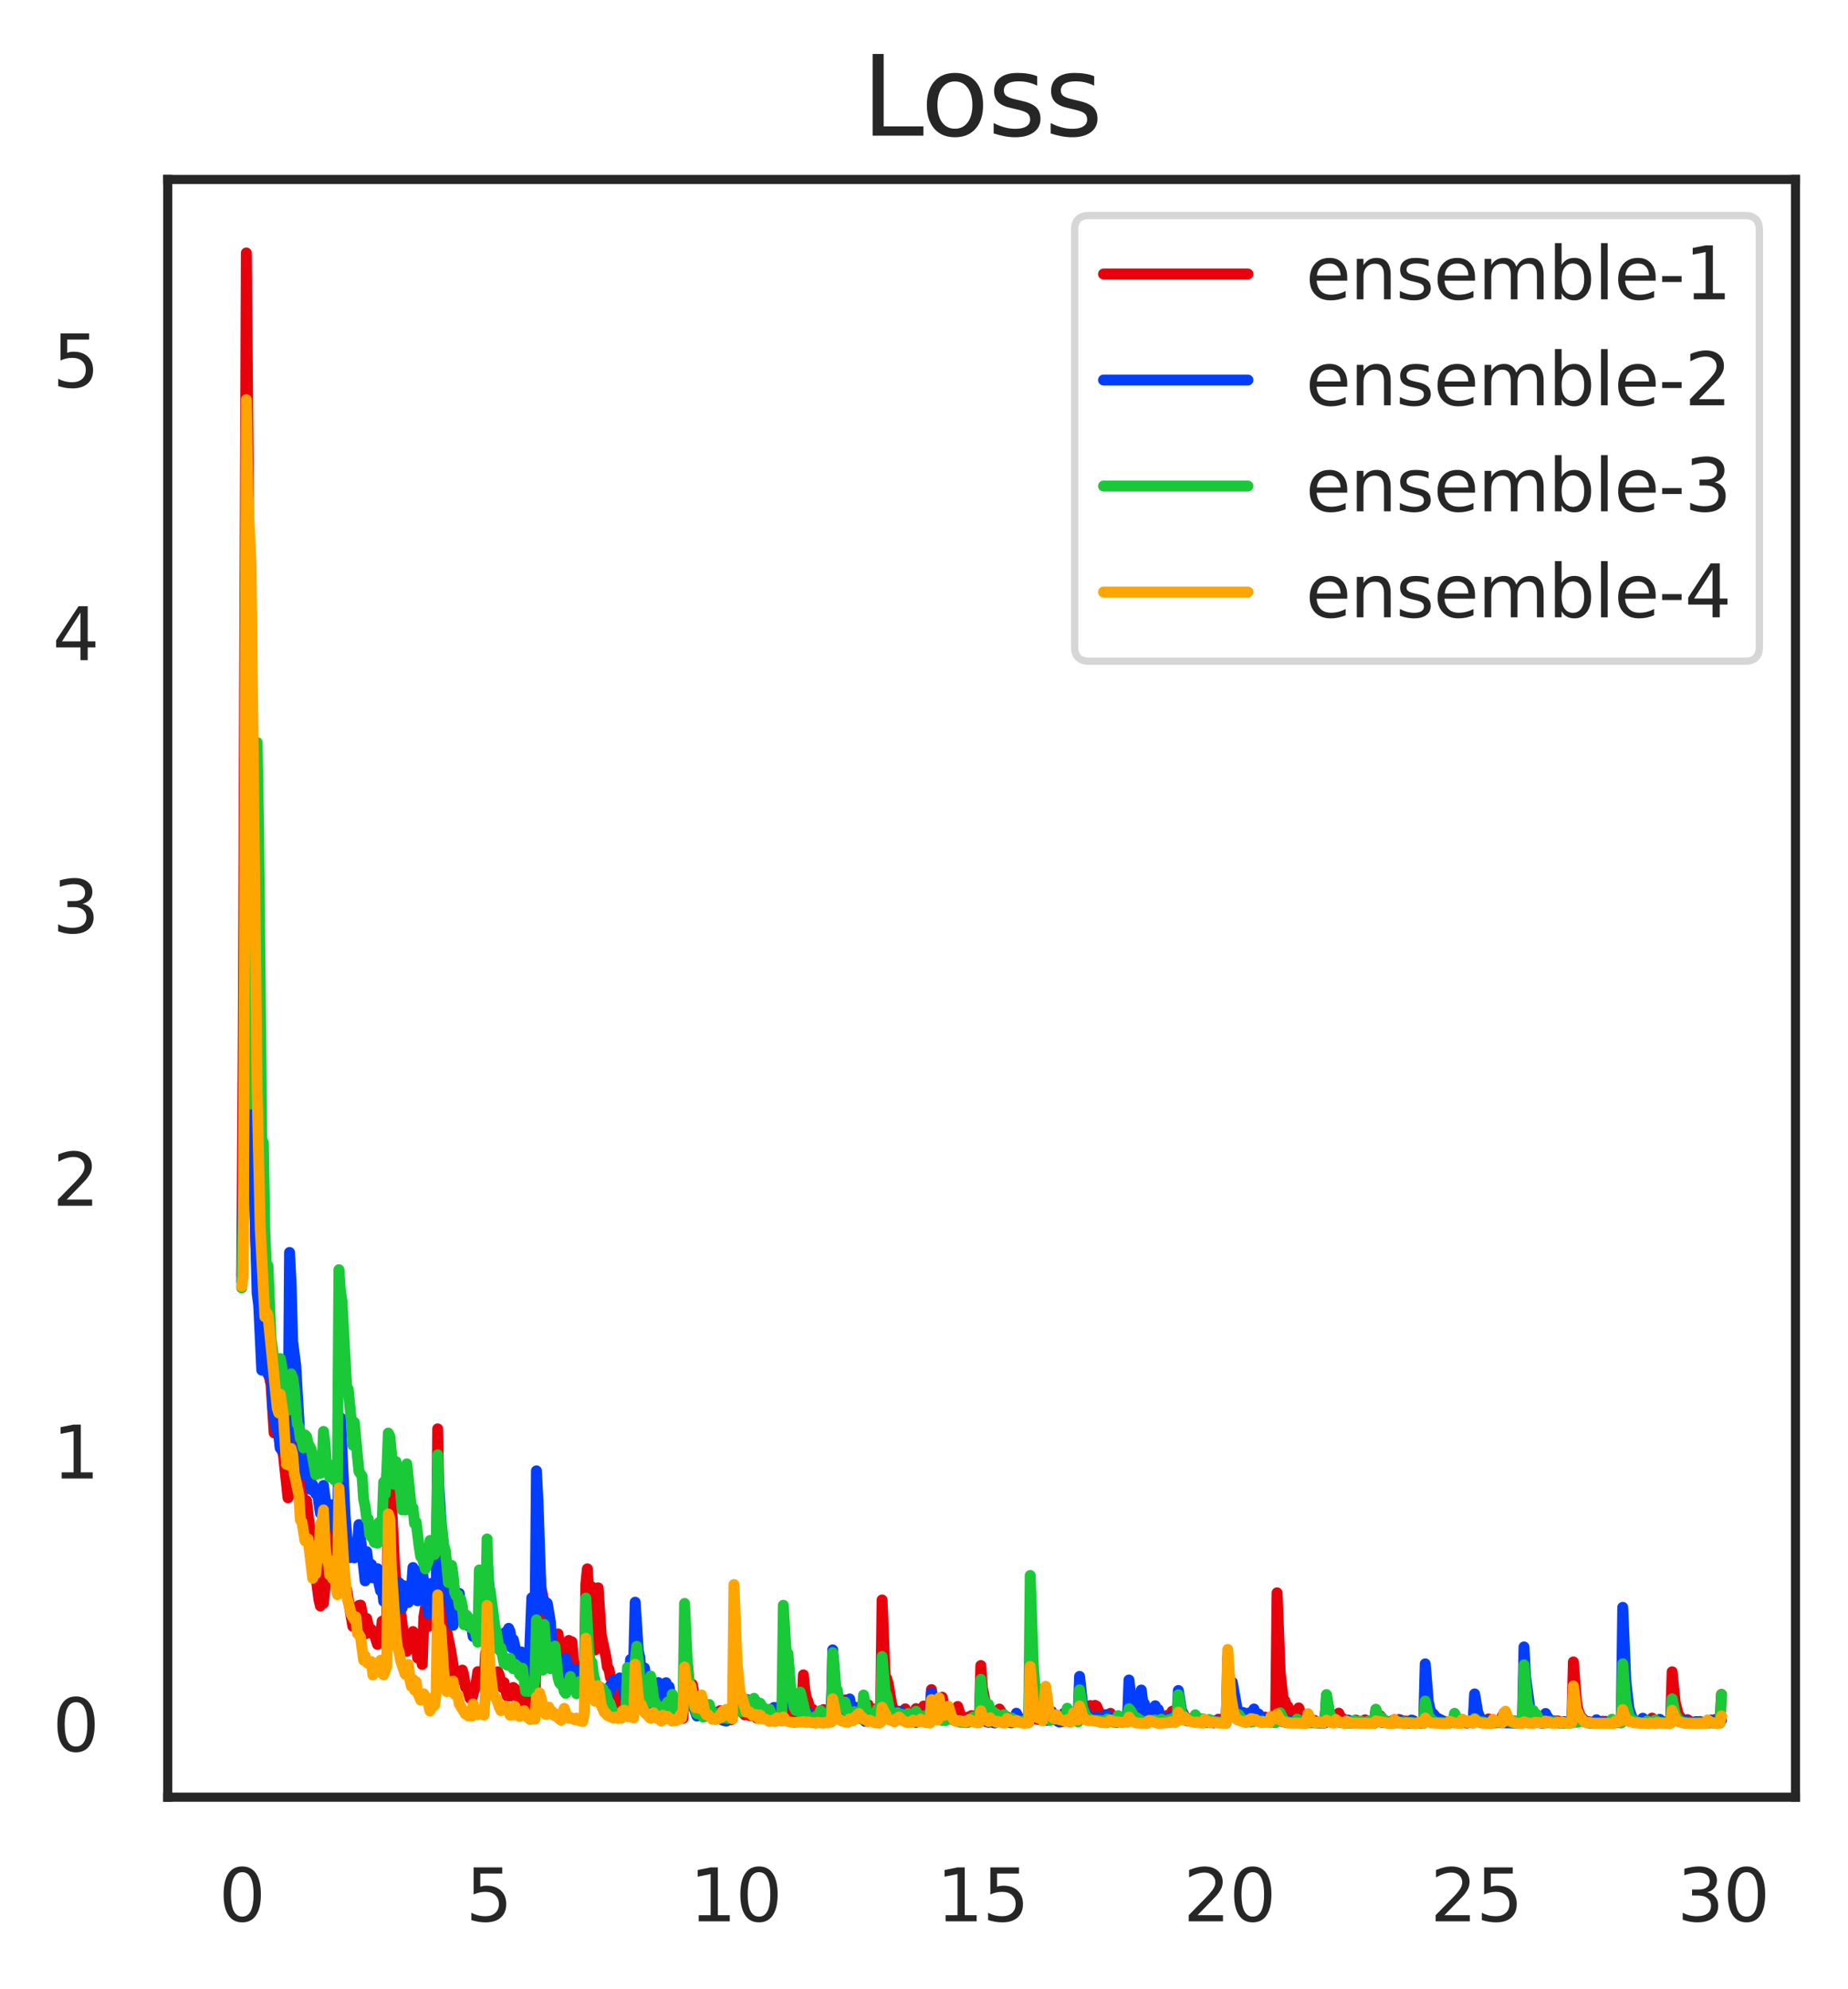 <?xml version="1.0" encoding="utf-8" standalone="no"?>
<!DOCTYPE svg PUBLIC "-//W3C//DTD SVG 1.1//EN"
  "http://www.w3.org/Graphics/SVG/1.1/DTD/svg11.dtd">
<svg xmlns:xlink="http://www.w3.org/1999/xlink" width="253.399pt" height="272.639pt" viewBox="0 0 253.399 272.639" xmlns="http://www.w3.org/2000/svg" version="1.1">
 <defs>
  <style type="text/css">*{stroke-linejoin: round; stroke-linecap: butt}</style>
 </defs>
 <g id="figure_1">
  <g id="patch_1">
   <path d="M 0 272.639 
L 253.399 272.639 
L 253.399 0 
L 0 0 
z
" style="fill: #ffffff"/>
  </g>
  <g id="axes_1">
   <g id="patch_2">
    <path d="M 22.999 246.358 
L 246.199 246.358 
L 246.199 24.598 
L 22.999 24.598 
z
" style="fill: #ffffff"/>
   </g>
   <g id="matplotlib.axis_1">
    <g id="xtick_1">
     <g id="text_1">
      <!-- 0 -->
      <g style="fill: #262626" transform="translate(29.995 263.38)scale(0.099 -0.099)">
       <defs>
        <path id="DejaVuSans-30" d="M 2034 4250 
Q 1547 4250 1301 3770 
Q 1056 3291 1056 2328 
Q 1056 1369 1301 889 
Q 1547 409 2034 409 
Q 2525 409 2770 889 
Q 3016 1369 3016 2328 
Q 3016 3291 2770 3770 
Q 2525 4250 2034 4250 
z
M 2034 4750 
Q 2819 4750 3233 4129 
Q 3647 3509 3647 2328 
Q 3647 1150 3233 529 
Q 2819 -91 2034 -91 
Q 1250 -91 836 529 
Q 422 1150 422 2328 
Q 422 3509 836 4129 
Q 1250 4750 2034 4750 
z
" transform="scale(0.016)"/>
       </defs>
       <use xlink:href="#DejaVuSans-30"/>
      </g>
     </g>
    </g>
    <g id="xtick_2">
     <g id="text_2">
      <!-- 5 -->
      <g style="fill: #262626" transform="translate(63.848 263.38)scale(0.099 -0.099)">
       <defs>
        <path id="DejaVuSans-35" d="M 691 4666 
L 3169 4666 
L 3169 4134 
L 1269 4134 
L 1269 2991 
Q 1406 3038 1543 3061 
Q 1681 3084 1819 3084 
Q 2600 3084 3056 2656 
Q 3513 2228 3513 1497 
Q 3513 744 3044 326 
Q 2575 -91 1722 -91 
Q 1428 -91 1123 -41 
Q 819 9 494 109 
L 494 744 
Q 775 591 1075 516 
Q 1375 441 1709 441 
Q 2250 441 2565 725 
Q 2881 1009 2881 1497 
Q 2881 1984 2565 2268 
Q 2250 2553 1709 2553 
Q 1456 2553 1204 2497 
Q 953 2441 691 2322 
L 691 4666 
z
" transform="scale(0.016)"/>
       </defs>
       <use xlink:href="#DejaVuSans-35"/>
      </g>
     </g>
    </g>
    <g id="xtick_3">
     <g id="text_3">
      <!-- 10 -->
      <g style="fill: #262626" transform="translate(94.552 263.38)scale(0.099 -0.099)">
       <defs>
        <path id="DejaVuSans-31" d="M 794 531 
L 1825 531 
L 1825 4091 
L 703 3866 
L 703 4441 
L 1819 4666 
L 2450 4666 
L 2450 531 
L 3481 531 
L 3481 0 
L 794 0 
L 794 531 
z
" transform="scale(0.016)"/>
       </defs>
       <use xlink:href="#DejaVuSans-31"/>
       <use xlink:href="#DejaVuSans-30" x="63.623"/>
      </g>
     </g>
    </g>
    <g id="xtick_4">
     <g id="text_4">
      <!-- 15 -->
      <g style="fill: #262626" transform="translate(128.406 263.38)scale(0.099 -0.099)">
       <use xlink:href="#DejaVuSans-31"/>
       <use xlink:href="#DejaVuSans-35" x="63.623"/>
      </g>
     </g>
    </g>
    <g id="xtick_5">
     <g id="text_5">
      <!-- 20 -->
      <g style="fill: #262626" transform="translate(162.259 263.38)scale(0.099 -0.099)">
       <defs>
        <path id="DejaVuSans-32" d="M 1228 531 
L 3431 531 
L 3431 0 
L 469 0 
L 469 531 
Q 828 903 1448 1529 
Q 2069 2156 2228 2338 
Q 2531 2678 2651 2914 
Q 2772 3150 2772 3378 
Q 2772 3750 2511 3984 
Q 2250 4219 1831 4219 
Q 1534 4219 1204 4116 
Q 875 4013 500 3803 
L 500 4441 
Q 881 4594 1212 4672 
Q 1544 4750 1819 4750 
Q 2544 4750 2975 4387 
Q 3406 4025 3406 3419 
Q 3406 3131 3298 2873 
Q 3191 2616 2906 2266 
Q 2828 2175 2409 1742 
Q 1991 1309 1228 531 
z
" transform="scale(0.016)"/>
       </defs>
       <use xlink:href="#DejaVuSans-32"/>
       <use xlink:href="#DejaVuSans-30" x="63.623"/>
      </g>
     </g>
    </g>
    <g id="xtick_6">
     <g id="text_6">
      <!-- 25 -->
      <g style="fill: #262626" transform="translate(196.113 263.38)scale(0.099 -0.099)">
       <use xlink:href="#DejaVuSans-32"/>
       <use xlink:href="#DejaVuSans-35" x="63.623"/>
      </g>
     </g>
    </g>
    <g id="xtick_7">
     <g id="text_7">
      <!-- 30 -->
      <g style="fill: #262626" transform="translate(229.966 263.38)scale(0.099 -0.099)">
       <defs>
        <path id="DejaVuSans-33" d="M 2597 2516 
Q 3050 2419 3304 2112 
Q 3559 1806 3559 1356 
Q 3559 666 3084 287 
Q 2609 -91 1734 -91 
Q 1441 -91 1130 -33 
Q 819 25 488 141 
L 488 750 
Q 750 597 1062 519 
Q 1375 441 1716 441 
Q 2309 441 2620 675 
Q 2931 909 2931 1356 
Q 2931 1769 2642 2001 
Q 2353 2234 1838 2234 
L 1294 2234 
L 1294 2753 
L 1863 2753 
Q 2328 2753 2575 2939 
Q 2822 3125 2822 3475 
Q 2822 3834 2567 4026 
Q 2313 4219 1838 4219 
Q 1578 4219 1281 4162 
Q 984 4106 628 3988 
L 628 4550 
Q 988 4650 1302 4700 
Q 1616 4750 1894 4750 
Q 2613 4750 3031 4423 
Q 3450 4097 3450 3541 
Q 3450 3153 3228 2886 
Q 3006 2619 2597 2516 
z
" transform="scale(0.016)"/>
       </defs>
       <use xlink:href="#DejaVuSans-33"/>
       <use xlink:href="#DejaVuSans-30" x="63.623"/>
      </g>
     </g>
    </g>
   </g>
   <g id="matplotlib.axis_2">
    <g id="ytick_1">
     <g id="text_8">
      <!-- 0 -->
      <g style="fill: #262626" transform="translate(7.2 240.072)scale(0.099 -0.099)">
       <use xlink:href="#DejaVuSans-30"/>
      </g>
     </g>
    </g>
    <g id="ytick_2">
     <g id="text_9">
      <!-- 1 -->
      <g style="fill: #262626" transform="translate(7.2 202.676)scale(0.099 -0.099)">
       <use xlink:href="#DejaVuSans-31"/>
      </g>
     </g>
    </g>
    <g id="ytick_3">
     <g id="text_10">
      <!-- 2 -->
      <g style="fill: #262626" transform="translate(7.2 165.281)scale(0.099 -0.099)">
       <use xlink:href="#DejaVuSans-32"/>
      </g>
     </g>
    </g>
    <g id="ytick_4">
     <g id="text_11">
      <!-- 3 -->
      <g style="fill: #262626" transform="translate(7.2 127.886)scale(0.099 -0.099)">
       <use xlink:href="#DejaVuSans-33"/>
      </g>
     </g>
    </g>
    <g id="ytick_5">
     <g id="text_12">
      <!-- 4 -->
      <g style="fill: #262626" transform="translate(7.2 90.491)scale(0.099 -0.099)">
       <defs>
        <path id="DejaVuSans-34" d="M 2419 4116 
L 825 1625 
L 2419 1625 
L 2419 4116 
z
M 2253 4666 
L 3047 4666 
L 3047 1625 
L 3713 1625 
L 3713 1100 
L 3047 1100 
L 3047 0 
L 2419 0 
L 2419 1100 
L 313 1100 
L 313 1709 
L 2253 4666 
z
" transform="scale(0.016)"/>
       </defs>
       <use xlink:href="#DejaVuSans-34"/>
      </g>
     </g>
    </g>
    <g id="ytick_6">
     <g id="text_13">
      <!-- 5 -->
      <g style="fill: #262626" transform="translate(7.2 53.096)scale(0.099 -0.099)">
       <use xlink:href="#DejaVuSans-35"/>
      </g>
     </g>
    </g>
   </g>
   <g id="PolyCollection_1"/>
   <g id="PolyCollection_2"/>
   <g id="PolyCollection_3"/>
   <g id="PolyCollection_4"/>
   <g id="line2d_1">
    <path d="M 33.144 174.846 
L 33.356 142.186 
L 33.779 34.678 
L 33.991 58.887 
L 34.414 123.403 
L 34.837 159.61 
L 35.049 169.969 
L 35.26 174.434 
L 35.472 173.757 
L 36.953 188.846 
L 37.164 189.8 
L 37.588 196.415 
L 38.011 194.219 
L 38.434 198.515 
L 38.646 198.756 
L 38.857 199.37 
L 39.492 205.323 
L 39.703 193.908 
L 39.915 190.106 
L 40.338 198.122 
L 40.55 198.411 
L 40.973 201.605 
L 41.396 203.69 
L 41.608 207.794 
L 41.819 208.111 
L 42.031 205.71 
L 42.666 211.326 
L 42.877 212.28 
L 43.089 215.975 
L 43.3 215.951 
L 43.724 219.241 
L 43.935 220.151 
L 44.147 217.589 
L 44.358 219.79 
L 44.781 215.354 
L 45.205 209.006 
L 45.416 209.403 
L 45.628 213.971 
L 45.839 214.509 
L 46.051 216.903 
L 46.263 216.961 
L 46.474 211.709 
L 46.897 216.305 
L 47.109 216.7 
L 47.32 218.104 
L 47.532 217.888 
L 48.378 222.945 
L 48.802 221.021 
L 49.013 221.334 
L 49.225 220.076 
L 49.436 220.034 
L 49.859 222.104 
L 50.071 223.988 
L 50.283 221.866 
L 50.706 223.857 
L 50.917 223.353 
L 51.341 224.086 
L 51.764 225.42 
L 51.975 224.559 
L 52.187 224.669 
L 52.398 222.242 
L 52.61 222.155 
L 52.822 224.16 
L 53.033 221.359 
L 53.245 203.089 
L 53.456 204.04 
L 53.668 205.887 
L 54.091 214.297 
L 54.726 221.781 
L 54.937 221.115 
L 55.572 225.813 
L 55.784 226.367 
L 55.995 226.078 
L 56.207 225.006 
L 56.419 224.592 
L 56.63 223.657 
L 56.842 225.729 
L 57.053 224.892 
L 57.265 227.283 
L 57.476 226.821 
L 57.688 227.076 
L 57.9 228.178 
L 58.111 221.726 
L 58.323 220.403 
L 58.534 222.983 
L 58.746 222.95 
L 58.958 220.747 
L 59.169 220.807 
L 59.381 218.664 
L 59.592 218.436 
L 59.804 220.59 
L 60.016 195.874 
L 60.227 207.077 
L 60.862 219.742 
L 61.073 222.713 
L 61.708 225.76 
L 62.343 229.52 
L 62.766 229.417 
L 62.978 230.05 
L 63.189 230.278 
L 63.401 228.941 
L 63.612 229.767 
L 63.824 231.295 
L 64.036 231.331 
L 64.459 232.818 
L 64.67 232.997 
L 65.305 230.604 
L 65.517 229.156 
L 65.728 229.502 
L 65.94 229.268 
L 66.151 230.644 
L 66.363 231.057 
L 66.575 226.653 
L 66.786 226.056 
L 67.209 229.669 
L 67.421 231.095 
L 67.633 229.582 
L 67.844 230.713 
L 68.056 230.578 
L 68.267 229.168 
L 68.479 229.68 
L 68.69 230.877 
L 68.902 231.333 
L 69.114 230.645 
L 69.537 232.496 
L 69.748 232.08 
L 69.96 232.493 
L 70.172 231.675 
L 70.383 231.328 
L 70.595 231.495 
L 70.806 232.312 
L 71.229 232.912 
L 71.441 232.729 
L 71.653 233.4 
L 72.287 232.39 
L 72.711 233.614 
L 72.922 234.174 
L 73.134 234.147 
L 73.345 234.64 
L 73.557 222.372 
L 73.768 222.245 
L 73.98 215.056 
L 74.192 217.75 
L 74.403 218.635 
L 74.615 220.383 
L 74.826 220.869 
L 75.25 223.713 
L 75.461 224.256 
L 75.673 224.064 
L 75.884 224.881 
L 76.096 224.664 
L 76.307 224.044 
L 76.519 223.979 
L 76.731 225.586 
L 76.942 225.778 
L 77.577 228.396 
L 78 224.875 
L 78.212 226.467 
L 78.423 225.063 
L 78.635 227.722 
L 79.058 229.496 
L 79.27 228.55 
L 79.481 230.398 
L 79.693 230.584 
L 79.904 231.667 
L 80.116 231.778 
L 80.328 217.163 
L 80.539 215.061 
L 80.962 222.414 
L 81.174 217.539 
L 81.597 226.183 
L 81.809 223.941 
L 82.02 217.666 
L 82.443 224.148 
L 83.078 227.087 
L 83.29 228.541 
L 83.501 228.838 
L 83.713 229.97 
L 83.924 230.191 
L 84.136 231.289 
L 84.559 232.433 
L 84.771 232.393 
L 85.406 234.223 
L 85.617 233.666 
L 85.829 233.936 
L 86.04 234.64 
L 86.252 234.888 
L 86.464 234.695 
L 86.675 235.108 
L 86.887 234.539 
L 87.098 232.7 
L 87.31 233.666 
L 87.521 232.74 
L 87.733 233.578 
L 87.945 233.443 
L 88.156 234.179 
L 88.579 232.631 
L 89.214 234.5 
L 89.426 233.402 
L 90.06 234.644 
L 90.484 235.467 
L 90.695 233.413 
L 90.907 233.829 
L 91.118 232.293 
L 91.542 234.32 
L 92.176 235.231 
L 92.599 234.947 
L 93.023 235.123 
L 93.234 234.977 
L 93.446 235.166 
L 93.657 235.557 
L 93.869 226.866 
L 94.081 230.3 
L 94.292 228.329 
L 94.715 233.129 
L 94.927 230.896 
L 95.35 233.136 
L 95.562 233.951 
L 95.985 233.569 
L 96.196 233.074 
L 96.408 233.927 
L 96.62 233.605 
L 96.831 234.493 
L 97.043 233.912 
L 97.254 234.454 
L 97.466 234.557 
L 97.677 235.044 
L 97.889 234.91 
L 98.101 235.385 
L 98.312 234.817 
L 98.735 234.5 
L 99.159 235.294 
L 99.37 235.348 
L 99.582 234.837 
L 100.005 235.557 
L 100.216 235.755 
L 100.428 235.629 
L 100.64 231.032 
L 100.851 232.859 
L 101.063 233.549 
L 101.274 233.183 
L 101.698 234.616 
L 102.121 235.081 
L 102.332 234.445 
L 102.544 234.495 
L 102.755 235.167 
L 102.967 235.201 
L 103.179 234.769 
L 103.813 235.551 
L 104.025 234.39 
L 104.237 233.871 
L 104.448 234.743 
L 104.66 234.111 
L 104.871 234.668 
L 105.083 234.462 
L 105.294 235.072 
L 105.506 235.342 
L 105.718 234.958 
L 106.776 235.697 
L 106.987 234.767 
L 107.199 235.045 
L 107.41 230.258 
L 107.622 230.049 
L 108.045 233.306 
L 108.257 233.323 
L 108.468 234.321 
L 108.891 234.945 
L 109.103 234.931 
L 109.526 235.296 
L 109.738 235.441 
L 109.949 234.684 
L 110.161 229.597 
L 110.373 231.777 
L 110.584 232.802 
L 110.796 233.243 
L 111.007 234.1 
L 111.43 234.322 
L 111.642 234.698 
L 111.854 234.673 
L 112.277 235.463 
L 112.488 235.712 
L 112.7 235.754 
L 112.912 234.354 
L 113.123 234.646 
L 113.335 235.177 
L 113.546 235.063 
L 113.969 234.282 
L 114.181 229.261 
L 114.393 231.71 
L 114.604 232.028 
L 115.027 233.942 
L 115.239 233.934 
L 115.662 234.321 
L 115.874 233.026 
L 116.085 234.127 
L 116.297 233.127 
L 116.72 234.864 
L 116.932 235.123 
L 117.143 234.919 
L 117.355 234.039 
L 117.566 234.724 
L 117.99 234.748 
L 118.201 234.91 
L 118.413 235.381 
L 118.836 235.715 
L 119.047 233.695 
L 119.259 234.61 
L 119.471 234.904 
L 119.682 235.398 
L 119.894 234.572 
L 120.105 234.243 
L 120.317 235.021 
L 120.74 235.699 
L 120.952 219.325 
L 121.375 229.864 
L 121.586 230.077 
L 121.798 230.805 
L 122.221 233.394 
L 122.644 234.897 
L 122.856 234.977 
L 123.068 234.576 
L 123.491 235.353 
L 123.702 235.24 
L 123.914 234.964 
L 124.125 234.252 
L 124.337 234.929 
L 124.549 234.838 
L 124.76 235.078 
L 124.972 234.884 
L 125.183 234.929 
L 125.395 235.403 
L 125.607 234.225 
L 126.03 235.178 
L 126.453 234.882 
L 126.664 233.867 
L 127.088 234.88 
L 127.511 235.308 
L 127.722 231.614 
L 128.146 234.349 
L 128.357 234.865 
L 128.569 233.872 
L 128.78 234.196 
L 128.992 232.737 
L 129.203 232.666 
L 129.415 233.651 
L 129.627 233.921 
L 130.05 235.08 
L 130.261 235.005 
L 130.473 235.172 
L 130.685 235.564 
L 130.896 235.043 
L 131.108 234.877 
L 131.319 233.931 
L 131.742 235.194 
L 132.377 235.861 
L 132.589 235.731 
L 132.8 235.355 
L 133.012 235.474 
L 133.224 235.177 
L 133.435 235.283 
L 133.647 235.637 
L 133.858 235.427 
L 134.281 235.871 
L 134.493 228.317 
L 134.705 231.342 
L 135.128 233.453 
L 135.551 234.933 
L 135.974 235.162 
L 136.186 235.074 
L 136.609 235.239 
L 137.032 234.279 
L 137.878 235.576 
L 138.09 235.36 
L 138.513 235.721 
L 138.725 235.833 
L 139.36 235.565 
L 139.783 235.707 
L 140.417 236.036 
L 140.841 236.057 
L 141.052 235.333 
L 141.264 232.763 
L 141.687 234.923 
L 142.11 235.677 
L 142.322 235.653 
L 142.533 235.747 
L 142.745 234.948 
L 143.168 235.565 
L 143.38 235.289 
L 143.803 235.763 
L 144.014 235.471 
L 144.226 235.687 
L 144.649 235.377 
L 145.072 235.704 
L 145.495 235.992 
L 145.707 236.003 
L 145.919 235.694 
L 146.13 235.814 
L 146.342 235.795 
L 146.553 235.977 
L 146.765 236.002 
L 146.977 235.67 
L 147.188 235.61 
L 147.611 235.943 
L 147.823 235.69 
L 148.034 232.412 
L 148.246 232.663 
L 148.669 234.606 
L 148.881 235.156 
L 149.092 234.914 
L 149.304 235.15 
L 149.516 233.799 
L 149.727 234.697 
L 149.939 235.071 
L 150.15 233.777 
L 150.362 233.885 
L 150.997 235.328 
L 151.631 235.952 
L 151.843 236.027 
L 152.055 235.887 
L 152.266 234.866 
L 152.689 235.505 
L 152.901 235.533 
L 153.112 235.799 
L 153.324 235.808 
L 153.747 236.06 
L 154.17 235.942 
L 154.382 235.594 
L 154.594 235.766 
L 154.805 234.051 
L 155.017 234.343 
L 155.44 235.403 
L 156.075 235.723 
L 156.286 235.527 
L 156.709 235.679 
L 156.921 234.138 
L 157.133 234.555 
L 157.344 234.674 
L 157.767 235.502 
L 158.19 235.808 
L 158.402 235.273 
L 158.614 235.667 
L 158.825 235.112 
L 159.037 235.456 
L 159.248 235.292 
L 159.672 235.792 
L 159.883 235.63 
L 160.095 235.127 
L 160.306 235.479 
L 160.518 235.351 
L 160.73 234.586 
L 160.941 234.641 
L 161.153 235.262 
L 161.364 235.418 
L 161.576 232.735 
L 161.999 234.574 
L 162.211 234.828 
L 162.634 235.671 
L 162.845 235.899 
L 163.057 235.69 
L 163.269 235.857 
L 163.903 235.673 
L 164.326 235.927 
L 165.173 236.116 
L 165.384 236.049 
L 165.808 236.128 
L 166.019 236.022 
L 166.442 236.142 
L 166.654 235.893 
L 166.865 235.972 
L 167.077 235.67 
L 167.5 236.043 
L 167.712 235.823 
L 167.923 235.864 
L 168.135 235.332 
L 168.347 230.472 
L 168.558 232.642 
L 168.77 232.297 
L 169.193 234.787 
L 169.404 234.872 
L 169.616 235.288 
L 169.828 235.016 
L 170.251 235.65 
L 170.674 235.951 
L 170.886 235.956 
L 171.097 235.676 
L 171.309 235.887 
L 171.52 235.546 
L 171.943 235.882 
L 172.155 235.939 
L 172.367 235.453 
L 172.578 235.699 
L 172.79 235.521 
L 173.213 235.827 
L 173.425 235.377 
L 173.848 235.908 
L 174.059 235.997 
L 174.271 235.349 
L 174.906 236.002 
L 175.117 218.348 
L 175.54 229.303 
L 175.964 233.079 
L 176.175 233.128 
L 176.387 233.772 
L 176.598 233.923 
L 177.021 235.054 
L 177.445 234.967 
L 177.656 235.129 
L 177.868 234.961 
L 178.079 234.127 
L 178.503 235.182 
L 178.714 235.595 
L 178.926 235.319 
L 179.349 235.839 
L 179.56 235.954 
L 179.772 235.657 
L 179.984 235.85 
L 180.195 235.827 
L 180.618 236.05 
L 181.253 236.122 
L 181.465 236.173 
L 181.676 235.616 
L 181.888 233.103 
L 182.311 235.04 
L 182.734 235.697 
L 182.946 235.82 
L 183.157 235.792 
L 183.369 235.976 
L 183.581 234.842 
L 183.792 235.381 
L 184.004 235.486 
L 184.427 235.928 
L 185.273 236.096 
L 185.696 236.157 
L 185.908 235.792 
L 186.331 236.071 
L 186.966 236.175 
L 187.178 235.757 
L 187.389 235.945 
L 187.812 235.956 
L 188.024 235.873 
L 188.235 236.013 
L 188.447 235.972 
L 188.659 234.338 
L 188.87 235.066 
L 189.293 235.231 
L 189.717 235.778 
L 190.14 235.962 
L 190.774 236.132 
L 190.986 235.827 
L 191.198 235.735 
L 191.621 235.962 
L 191.832 235.719 
L 192.044 235.775 
L 192.256 235.957 
L 192.679 235.92 
L 193.525 236.106 
L 193.737 235.846 
L 194.16 236.093 
L 195.218 236.201 
L 195.429 233.713 
L 195.641 234.68 
L 196.276 235.593 
L 196.487 234.904 
L 196.91 235.756 
L 197.334 235.989 
L 197.545 235.781 
L 198.391 236.125 
L 198.815 236.183 
L 199.026 235.868 
L 199.449 235.732 
L 200.084 235.977 
L 200.507 236.106 
L 201.142 236.201 
L 201.354 236.049 
L 201.777 236.122 
L 201.988 236.085 
L 202.2 233.801 
L 202.623 235.337 
L 202.835 235.681 
L 203.258 235.824 
L 203.893 236.094 
L 204.104 235.636 
L 204.527 235.932 
L 204.951 236.073 
L 205.797 236.079 
L 206.008 235.219 
L 206.432 235.809 
L 206.855 236.087 
L 208.759 236.161 
L 208.971 231.38 
L 209.394 234.417 
L 209.605 235.141 
L 210.24 235.934 
L 210.452 236.041 
L 210.875 236.082 
L 212.144 236.054 
L 212.356 235.573 
L 212.779 235.962 
L 213.202 235.932 
L 213.626 235.918 
L 214.049 236.13 
L 214.472 236.173 
L 214.895 236.032 
L 215.53 236.135 
L 215.741 227.823 
L 216.165 233.143 
L 216.376 234.385 
L 216.799 235.459 
L 217.011 235.549 
L 217.434 236.005 
L 217.857 236.006 
L 218.492 236.132 
L 218.704 236.187 
L 218.915 235.988 
L 219.55 236.154 
L 219.761 235.952 
L 219.973 236.057 
L 220.185 235.966 
L 220.608 236.12 
L 222.3 236.11 
L 222.512 234.041 
L 222.935 235.294 
L 223.147 235.622 
L 223.358 235.58 
L 223.57 235.852 
L 224.839 236.179 
L 225.263 236.141 
L 226.321 236.115 
L 226.532 235.523 
L 226.744 235.799 
L 227.59 236.084 
L 228.013 236.061 
L 228.648 236.117 
L 229.071 236.162 
L 229.283 229.173 
L 229.706 233.398 
L 230.129 235.003 
L 230.764 235.898 
L 230.975 236.004 
L 231.399 235.735 
L 231.822 236.047 
L 232.456 236.125 
L 232.668 235.997 
L 232.88 236.069 
L 233.091 235.981 
L 233.514 236.117 
L 233.938 236.133 
L 234.361 236.156 
L 234.784 236.117 
L 234.995 236.163 
L 235.207 235.708 
L 235.63 236.034 
L 235.842 236.051 
L 236.053 232.274 
L 236.053 232.274 
" clip-path="url(#p48b87b6c41)" style="fill: none; stroke: #e8000b; stroke-width: 1.5; stroke-linecap: round"/>
   </g>
   <g id="line2d_2">
    <path d="M 33.144 175.68 
L 33.356 165.387 
L 33.779 109.402 
L 33.991 108.983 
L 34.202 128.846 
L 34.414 122.41 
L 34.837 161.35 
L 35.26 177.294 
L 35.472 178.912 
L 35.895 187.821 
L 36.107 176.789 
L 36.318 183.059 
L 36.53 183.854 
L 36.741 188.373 
L 36.953 180.686 
L 37.376 192.721 
L 37.799 195.42 
L 38.222 196.765 
L 38.434 198.493 
L 38.646 198.198 
L 38.857 198.956 
L 39.069 198.647 
L 39.28 198.589 
L 39.492 199.451 
L 39.703 171.691 
L 39.915 175.841 
L 40.127 183.876 
L 40.55 187.182 
L 41.185 198.126 
L 41.396 198.482 
L 41.819 202.187 
L 42.031 199.37 
L 42.242 199.598 
L 42.666 204.204 
L 42.877 203.534 
L 43.089 204.423 
L 43.3 204.78 
L 43.512 204.516 
L 43.935 207.45 
L 44.147 206.649 
L 44.358 203.622 
L 44.993 208.782 
L 45.416 206.265 
L 45.628 208.987 
L 45.839 209.254 
L 46.051 207.705 
L 46.263 210.485 
L 46.474 199.167 
L 46.686 194.337 
L 47.32 207.821 
L 47.744 212.699 
L 47.955 213.538 
L 48.167 212.996 
L 48.378 213.063 
L 48.59 213.55 
L 48.802 212.311 
L 49.013 211.901 
L 49.225 208.994 
L 50.071 216.709 
L 50.283 212.702 
L 50.706 216.17 
L 50.917 214.45 
L 51.129 216.298 
L 51.341 216.016 
L 51.552 216.206 
L 51.764 215.039 
L 51.975 217.13 
L 52.187 218.072 
L 52.398 217.636 
L 52.61 219.495 
L 53.033 219.53 
L 53.245 218.855 
L 53.668 220.098 
L 53.88 221.235 
L 54.091 221.466 
L 54.303 220.156 
L 54.726 216.969 
L 55.149 220.394 
L 55.361 217.369 
L 55.572 219.698 
L 55.784 219.03 
L 55.995 219.671 
L 56.207 217.632 
L 56.419 217.839 
L 56.63 214.878 
L 57.053 217.271 
L 57.265 219.441 
L 57.476 218.979 
L 57.9 215.196 
L 58.323 218.889 
L 58.534 219.543 
L 58.746 221.196 
L 58.958 220.186 
L 59.169 217.048 
L 59.592 218.543 
L 59.804 218.874 
L 60.016 201.185 
L 60.439 207.868 
L 60.862 215.935 
L 61.073 215.558 
L 62.131 222.793 
L 62.343 220.897 
L 62.555 221.792 
L 62.978 218.431 
L 63.189 220.683 
L 63.401 220.741 
L 63.612 221.615 
L 63.824 221.355 
L 64.036 221.811 
L 64.247 222.885 
L 64.459 222.488 
L 64.67 222.939 
L 64.882 224.339 
L 65.517 223.167 
L 65.728 223.877 
L 66.363 224.37 
L 66.575 224.126 
L 66.786 213.289 
L 67.209 220.1 
L 67.633 224.249 
L 67.844 225.217 
L 68.056 225.123 
L 68.267 224.757 
L 68.479 225.938 
L 68.69 225.77 
L 68.902 225.386 
L 69.325 223.741 
L 69.537 224.167 
L 69.748 223.22 
L 69.96 223.706 
L 70.172 225.871 
L 70.383 224.759 
L 71.018 227.522 
L 71.229 226.678 
L 71.441 226.444 
L 71.864 228.068 
L 72.076 229.621 
L 72.287 229.672 
L 72.499 229.591 
L 72.922 219.021 
L 73.345 224.78 
L 73.557 201.629 
L 73.768 205.74 
L 74.192 218.36 
L 74.403 220.551 
L 74.615 219.372 
L 74.826 219.897 
L 75.038 219.772 
L 75.461 222.281 
L 75.673 225.642 
L 76.096 228.445 
L 76.519 229.26 
L 76.731 230.441 
L 76.942 228.62 
L 77.154 229.454 
L 77.365 227.823 
L 77.577 227.36 
L 78.423 231.155 
L 78.846 228.861 
L 79.058 229.307 
L 79.27 230.188 
L 79.481 229.617 
L 80.116 230.887 
L 80.328 229.331 
L 80.539 228.942 
L 80.751 229.18 
L 80.962 227.994 
L 81.385 231.551 
L 81.597 231.113 
L 81.809 232.566 
L 82.232 231.263 
L 82.443 231.906 
L 82.655 232.149 
L 82.867 233.315 
L 83.078 233.679 
L 83.29 231.709 
L 83.501 232.244 
L 83.713 231.039 
L 83.924 231.267 
L 84.136 230.352 
L 84.559 230.647 
L 84.982 230.023 
L 85.194 230.77 
L 85.406 231.086 
L 85.829 233.157 
L 86.04 233.274 
L 86.252 231.509 
L 86.464 227.478 
L 86.675 228.375 
L 86.887 228.001 
L 87.098 219.634 
L 87.521 226.318 
L 87.733 227.147 
L 87.945 230.151 
L 88.156 228.735 
L 88.368 228.653 
L 88.579 230.336 
L 88.791 230.72 
L 89.214 232.728 
L 89.637 234.314 
L 89.849 233.744 
L 90.272 230.653 
L 90.907 231.854 
L 91.118 232.598 
L 91.33 230.669 
L 91.542 232.551 
L 91.753 231.225 
L 92.176 233.878 
L 92.599 234.55 
L 92.811 233.814 
L 93.234 234.88 
L 93.446 234.859 
L 94.081 231.289 
L 94.292 231.553 
L 94.504 232.522 
L 94.715 231.865 
L 95.138 234.094 
L 95.562 235.238 
L 95.773 233.349 
L 96.196 234.822 
L 96.408 235.006 
L 96.62 234.869 
L 96.831 235.25 
L 97.043 234.355 
L 97.254 234.982 
L 97.466 234.312 
L 97.889 235.298 
L 98.101 234.823 
L 98.735 235.628 
L 99.159 235.829 
L 99.582 235.937 
L 99.793 235.063 
L 100.005 235.432 
L 100.428 235.168 
L 100.64 233.717 
L 100.851 227.979 
L 101.063 229.047 
L 101.274 231.797 
L 101.698 233.43 
L 102.121 232.937 
L 102.332 233.663 
L 102.544 232.998 
L 102.755 233.774 
L 102.967 234.124 
L 103.179 234.82 
L 103.39 234.809 
L 103.602 233.148 
L 104.237 235.185 
L 104.448 235.465 
L 104.66 235.408 
L 104.871 235.623 
L 105.083 235.317 
L 105.294 235.516 
L 105.506 235.014 
L 105.718 235.368 
L 105.929 234.973 
L 106.141 234.058 
L 106.352 234.087 
L 106.564 234.924 
L 107.199 235.492 
L 107.41 228.042 
L 107.622 230.915 
L 107.833 231.097 
L 108.045 232.764 
L 108.257 233.365 
L 108.468 232.713 
L 108.68 232.811 
L 108.891 233.947 
L 109.103 234.098 
L 109.315 234.5 
L 109.526 234.022 
L 109.949 234.344 
L 110.161 234.759 
L 110.373 234.737 
L 110.584 234.588 
L 110.796 234.739 
L 111.219 235.673 
L 111.642 235.927 
L 111.854 235.973 
L 112.065 235.746 
L 112.277 235.867 
L 112.488 235.822 
L 112.912 235.971 
L 113.546 235.938 
L 113.969 236.03 
L 114.181 226.167 
L 114.604 231.718 
L 114.816 233.392 
L 115.239 234.537 
L 115.451 234.462 
L 115.662 235.077 
L 115.874 235.143 
L 116.085 235.079 
L 116.508 232.895 
L 116.72 234.095 
L 116.932 234.222 
L 117.143 234.099 
L 117.355 234.918 
L 117.566 234.841 
L 118.624 235.968 
L 119.047 235.901 
L 119.259 235.652 
L 119.471 235.63 
L 119.682 235.734 
L 119.894 235.378 
L 120.317 235.854 
L 120.74 236.048 
L 120.952 231.949 
L 121.163 233.481 
L 121.375 233.774 
L 121.586 234.666 
L 121.798 234.492 
L 122.221 235.45 
L 122.433 234.445 
L 122.644 234.84 
L 122.856 234.977 
L 123.279 235.681 
L 123.491 234.601 
L 123.914 235.585 
L 124.125 235.006 
L 124.337 235.458 
L 124.549 235.519 
L 124.972 235.89 
L 125.607 236.115 
L 125.818 235.881 
L 126.241 235.92 
L 126.453 235.41 
L 126.876 235.904 
L 127.088 236.033 
L 127.299 235.945 
L 127.511 235.29 
L 127.722 232.05 
L 128.146 234.378 
L 128.357 234.969 
L 128.569 234.602 
L 128.992 235.513 
L 129.203 235.586 
L 129.415 235.446 
L 129.627 234.824 
L 129.838 235.376 
L 130.05 235.089 
L 130.261 235.511 
L 130.685 235.775 
L 130.896 235.681 
L 131.531 235.876 
L 132.166 235.98 
L 132.589 236.103 
L 132.8 235.926 
L 133.435 235.954 
L 133.647 235.735 
L 134.281 236.079 
L 134.493 235.706 
L 135.128 235.987 
L 135.551 236.116 
L 135.763 235.966 
L 136.186 236.132 
L 136.397 236.19 
L 136.609 235.36 
L 137.032 235.875 
L 137.667 236.134 
L 137.878 235.948 
L 138.09 235.932 
L 138.513 236.147 
L 138.725 236.17 
L 138.936 235.734 
L 139.148 235.859 
L 139.36 234.854 
L 139.783 235.659 
L 140.206 235.988 
L 140.417 236.085 
L 141.052 236.067 
L 141.264 225.67 
L 141.475 229.473 
L 141.687 229.607 
L 142.11 233.391 
L 142.322 234.315 
L 142.533 233.477 
L 142.956 234.582 
L 143.38 235.584 
L 143.591 235.829 
L 143.803 235.056 
L 144.014 235.329 
L 144.226 234.638 
L 144.438 235.271 
L 145.072 235.976 
L 145.284 236.068 
L 145.495 235.753 
L 145.707 235.9 
L 145.919 234.837 
L 146.13 234.799 
L 146.342 235.275 
L 146.553 235.363 
L 146.765 235.676 
L 146.977 235.024 
L 147.188 235.518 
L 147.4 234.853 
L 147.823 235.568 
L 148.034 229.805 
L 148.458 233.744 
L 148.669 234.542 
L 148.881 234.712 
L 149.304 235.545 
L 149.727 235.556 
L 150.15 235.851 
L 150.362 235.353 
L 150.785 235.753 
L 151.208 236.017 
L 151.42 236.056 
L 151.631 235.05 
L 151.843 235.121 
L 152.689 235.997 
L 153.112 236.107 
L 153.959 235.979 
L 154.17 235.629 
L 154.594 235.896 
L 154.805 230.296 
L 155.228 233.894 
L 155.651 234.946 
L 155.863 234.73 
L 156.075 234.8 
L 156.286 234.62 
L 156.498 231.672 
L 156.709 233.404 
L 156.921 233.545 
L 157.344 235.107 
L 157.556 235.389 
L 157.767 234.876 
L 157.979 235.164 
L 158.402 233.829 
L 158.614 234.589 
L 158.825 234.348 
L 159.037 235.085 
L 159.46 235.609 
L 160.306 235.908 
L 160.518 235.275 
L 160.941 235.777 
L 161.153 235.604 
L 161.364 235.819 
L 161.576 231.739 
L 161.999 234.36 
L 162.211 235.096 
L 162.634 235.622 
L 162.845 235.583 
L 163.269 235.937 
L 163.903 235.876 
L 164.538 236.065 
L 164.75 235.685 
L 165.384 236.112 
L 165.596 236.016 
L 166.019 236.121 
L 166.442 236.178 
L 166.654 235.912 
L 166.865 235.914 
L 167.289 236.124 
L 167.712 236.165 
L 168.135 236.223 
L 168.347 227.156 
L 168.77 232.58 
L 168.981 230.608 
L 169.616 234.16 
L 169.828 234.629 
L 170.039 234.625 
L 170.251 234.899 
L 170.462 234.754 
L 170.674 235.288 
L 171.309 234.804 
L 171.732 235.495 
L 171.943 234.278 
L 172.155 234.904 
L 172.367 235.097 
L 172.578 234.96 
L 172.79 235.313 
L 173.636 235.828 
L 174.694 235.859 
L 174.906 235.918 
L 175.117 235.617 
L 175.54 235.923 
L 176.175 236.083 
L 176.598 236.131 
L 176.81 235.835 
L 177.021 235.836 
L 177.445 236.077 
L 177.868 236.13 
L 178.079 236.109 
L 178.291 235.795 
L 178.926 236.002 
L 179.137 235.973 
L 179.772 236.15 
L 180.618 236.17 
L 181.465 236.191 
L 181.676 236.173 
L 181.888 232.448 
L 182.311 234.827 
L 182.523 235.399 
L 182.734 235.515 
L 183.157 235.933 
L 183.792 236.119 
L 184.638 236.202 
L 184.85 235.791 
L 185.273 236.01 
L 185.696 236.097 
L 185.908 236.052 
L 186.331 236.167 
L 188.447 236.229 
L 188.659 235.242 
L 189.082 235.877 
L 189.505 236.119 
L 189.928 236.146 
L 190.563 236.186 
L 190.774 235.997 
L 191.198 236.16 
L 191.621 236.109 
L 191.832 235.794 
L 193.102 236.229 
L 193.313 236.239 
L 193.525 235.8 
L 194.16 236.165 
L 195.006 236.233 
L 195.218 235.959 
L 195.429 228.087 
L 195.852 233.274 
L 196.276 235.08 
L 196.699 235.143 
L 196.91 235.557 
L 197.122 235.539 
L 198.18 236.112 
L 198.391 236.169 
L 198.603 236.077 
L 199.026 236.122 
L 199.238 236.113 
L 199.449 235.97 
L 199.873 236.062 
L 200.296 236.121 
L 201.565 236.084 
L 201.988 236.169 
L 202.2 232.21 
L 202.623 234.702 
L 203.046 235.707 
L 203.258 235.759 
L 203.469 235.933 
L 204.104 235.84 
L 204.316 236.007 
L 204.527 235.913 
L 205.585 236.153 
L 208.336 236.206 
L 208.547 235.95 
L 208.759 236.081 
L 208.971 225.77 
L 209.182 229.778 
L 209.817 234.527 
L 210.24 235.607 
L 210.875 236.083 
L 211.51 236.234 
L 211.721 235.882 
L 211.933 234.888 
L 212.356 235.741 
L 212.568 235.949 
L 212.991 235.928 
L 213.837 236.205 
L 214.26 236.197 
L 214.472 236 
L 214.895 236.115 
L 215.107 236.01 
L 215.53 236.154 
L 215.741 231.794 
L 216.165 234.33 
L 216.588 235.522 
L 216.799 235.481 
L 217.222 235.942 
L 217.857 236.17 
L 218.492 236.226 
L 218.704 236.226 
L 218.915 235.748 
L 219.338 236.066 
L 219.761 236.169 
L 220.185 236.066 
L 220.819 236.199 
L 221.031 236.062 
L 221.454 236.112 
L 221.877 236.142 
L 222.3 236.149 
L 222.512 220.341 
L 222.935 230.456 
L 223.358 234.181 
L 223.782 235.487 
L 224.205 235.888 
L 224.416 236.03 
L 224.628 235.944 
L 225.051 236.119 
L 225.263 235.535 
L 225.686 235.96 
L 225.897 236.053 
L 226.109 235.849 
L 226.532 236.113 
L 226.955 236.189 
L 227.167 236.109 
L 227.378 236.171 
L 227.59 235.693 
L 227.802 235.917 
L 228.225 236.078 
L 229.071 236.147 
L 229.283 232.945 
L 229.706 235.075 
L 230.129 235.768 
L 230.341 235.764 
L 230.764 236.081 
L 230.975 235.765 
L 231.399 236.089 
L 232.245 236.232 
L 232.456 236.02 
L 232.88 236.173 
L 234.149 236.108 
L 234.361 236.144 
L 234.572 235.776 
L 234.995 236.087 
L 235.63 236.196 
L 236.053 235.802 
L 236.053 235.802 
" clip-path="url(#p48b87b6c41)" style="fill: none; stroke: #023eff; stroke-width: 1.5; stroke-linecap: round"/>
   </g>
   <g id="line2d_3">
    <path d="M 33.144 176.55 
L 33.356 166.928 
L 33.779 109.651 
L 33.991 115.294 
L 34.414 151.344 
L 34.837 117.938 
L 35.26 101.785 
L 35.472 113.925 
L 35.895 156.198 
L 36.107 156.629 
L 36.318 168.854 
L 36.53 174.045 
L 36.741 173.478 
L 37.164 183.482 
L 37.376 184.973 
L 37.588 187.269 
L 37.799 187.486 
L 38.011 189.992 
L 38.222 190.37 
L 38.434 186.239 
L 38.646 187.338 
L 38.857 189.666 
L 39.069 190.628 
L 39.28 190.953 
L 39.703 193.265 
L 39.915 188.334 
L 40.127 188.891 
L 40.338 190.199 
L 40.761 195.175 
L 40.973 195.539 
L 41.185 197.176 
L 41.396 197.432 
L 41.608 198.484 
L 41.819 196.699 
L 42.031 196.926 
L 42.242 197.88 
L 42.666 198.645 
L 43.3 202.152 
L 43.512 202.004 
L 43.724 201.212 
L 43.935 201.981 
L 44.147 201.438 
L 44.358 196.221 
L 44.57 197.965 
L 44.781 201.155 
L 44.993 200.833 
L 45.205 202.491 
L 45.628 200.88 
L 45.839 202.882 
L 46.051 200.64 
L 46.263 202.928 
L 46.474 174.058 
L 46.686 177.033 
L 46.897 178.362 
L 47.532 190.164 
L 47.744 190.403 
L 48.167 194.728 
L 48.378 198.105 
L 48.59 194.974 
L 49.013 199.625 
L 49.225 201.736 
L 49.648 202.37 
L 49.859 205.526 
L 50.071 206.522 
L 50.283 208.217 
L 50.494 208.224 
L 50.706 210.374 
L 50.917 210.68 
L 51.129 210.71 
L 51.341 211.444 
L 51.552 211.436 
L 51.764 211.551 
L 51.975 208.703 
L 52.187 209.714 
L 52.398 208.796 
L 52.61 203.177 
L 52.822 204.816 
L 53.033 201.784 
L 53.245 196.452 
L 53.456 196.892 
L 54.091 203.48 
L 54.303 200.357 
L 54.514 202.501 
L 54.726 202.302 
L 55.149 206.979 
L 55.361 205.089 
L 55.572 206.996 
L 55.784 200.675 
L 56.419 206.872 
L 56.63 206.705 
L 56.842 208.849 
L 57.053 208.62 
L 57.476 212.019 
L 57.688 213.371 
L 57.9 213.588 
L 58.323 215.064 
L 58.746 213.932 
L 58.958 211.181 
L 59.169 212.834 
L 59.381 211.541 
L 59.592 213.093 
L 59.804 212.38 
L 60.016 199.431 
L 60.227 206.226 
L 60.862 211.922 
L 61.073 212.583 
L 61.497 216.953 
L 61.92 214.583 
L 62.131 215.923 
L 62.343 218.272 
L 62.555 218.77 
L 62.766 218.606 
L 62.978 220.158 
L 63.189 219.246 
L 63.401 220.238 
L 63.612 222.718 
L 63.824 222.449 
L 64.036 221.491 
L 64.459 222.093 
L 64.67 223.204 
L 65.094 223.323 
L 65.517 225.115 
L 65.728 215.213 
L 65.94 220.042 
L 66.151 219.499 
L 66.363 221.753 
L 66.575 222.388 
L 66.786 210.966 
L 66.998 217.776 
L 67.209 217.964 
L 67.844 222.966 
L 68.056 223.698 
L 68.479 226.197 
L 68.69 225.896 
L 69.114 228.014 
L 69.325 228.049 
L 69.537 228.262 
L 69.748 228.173 
L 69.96 227.339 
L 70.172 228.476 
L 70.383 228.761 
L 70.595 228.13 
L 71.018 228.471 
L 71.229 229.509 
L 71.441 229.735 
L 71.653 228.698 
L 72.076 231.852 
L 72.287 231.706 
L 72.499 231.876 
L 72.711 231.137 
L 73.134 231.59 
L 73.345 230.238 
L 73.557 222.052 
L 73.768 222.667 
L 73.98 225.47 
L 74.192 226.643 
L 74.403 228.953 
L 74.615 222.684 
L 75.038 228.044 
L 75.25 227.881 
L 75.461 228.744 
L 75.673 228.404 
L 75.884 228.537 
L 76.096 225.658 
L 76.519 229.989 
L 76.731 230.698 
L 76.942 230.931 
L 77.154 230.968 
L 77.365 231.853 
L 77.577 232.128 
L 77.789 231.088 
L 78 230.8 
L 78.212 229.828 
L 78.423 230.888 
L 78.635 231.09 
L 79.058 232.177 
L 79.27 232.048 
L 79.481 230.512 
L 79.693 231.981 
L 79.904 231.828 
L 80.116 231.815 
L 80.328 219.074 
L 80.751 226.693 
L 80.962 227.695 
L 81.174 227.896 
L 81.385 229.638 
L 81.597 230.358 
L 81.809 231.917 
L 82.232 232.939 
L 82.443 232.846 
L 82.655 231.491 
L 82.867 232.132 
L 83.078 232.104 
L 83.29 232.954 
L 83.501 233.313 
L 83.924 234.414 
L 84.136 234.816 
L 84.559 235.053 
L 84.771 235.034 
L 84.982 234.804 
L 85.194 234.969 
L 85.406 234.622 
L 85.617 234.941 
L 85.829 234.655 
L 86.04 228.589 
L 86.464 231.59 
L 86.675 231.403 
L 86.887 232.325 
L 87.098 227.818 
L 87.31 225.685 
L 87.945 231.97 
L 88.156 232.065 
L 88.579 233.501 
L 88.791 233.407 
L 89.003 233.009 
L 89.214 229.755 
L 89.637 232.866 
L 89.849 233.369 
L 90.06 234.166 
L 90.272 234.003 
L 90.695 234.578 
L 90.907 234.311 
L 91.118 233.833 
L 91.33 234.011 
L 91.542 233.335 
L 91.965 234.732 
L 92.176 232.268 
L 92.599 234.431 
L 92.811 234.377 
L 93.023 233.591 
L 93.446 234.144 
L 93.657 233.754 
L 93.869 219.806 
L 94.292 228.834 
L 94.715 232.798 
L 95.35 234.351 
L 95.562 234.894 
L 95.773 234.575 
L 96.408 235.386 
L 96.62 235.097 
L 97.043 235.093 
L 97.254 233.658 
L 97.677 235.003 
L 98.312 235.086 
L 98.524 234.889 
L 98.947 235.371 
L 99.159 235.499 
L 99.37 235.158 
L 99.793 235.569 
L 100.005 234.763 
L 100.216 235.319 
L 100.428 235.359 
L 100.64 231.01 
L 100.851 231.588 
L 101.274 233.842 
L 101.486 234.024 
L 101.698 234.672 
L 102.121 232.935 
L 102.332 233.659 
L 102.544 233.578 
L 102.755 234.159 
L 102.967 233.094 
L 103.179 233.221 
L 103.39 232.809 
L 103.602 233.833 
L 103.813 234.158 
L 104.025 233.663 
L 104.237 233.482 
L 105.083 234.961 
L 105.294 235.386 
L 105.506 234.305 
L 105.929 235.289 
L 106.141 235.371 
L 106.564 235.801 
L 106.776 235.729 
L 106.987 235.249 
L 107.199 235.583 
L 107.41 220.055 
L 107.833 227.112 
L 108.045 226.677 
L 108.468 231.91 
L 108.891 234.02 
L 109.103 234.466 
L 109.315 234.07 
L 109.526 234.604 
L 109.738 231.955 
L 110.373 234.592 
L 110.584 235.176 
L 111.219 235.628 
L 111.43 235.58 
L 111.642 235.735 
L 111.854 235.302 
L 112.277 235.683 
L 112.488 234.505 
L 112.7 234.768 
L 112.912 235.267 
L 113.123 234.861 
L 113.335 235.404 
L 113.546 235.252 
L 113.969 235.658 
L 114.181 226.544 
L 114.393 228.438 
L 114.604 231.498 
L 114.816 231.679 
L 115.027 233.25 
L 115.239 233.787 
L 115.451 233.406 
L 115.662 234.12 
L 115.874 233.336 
L 116.297 234.982 
L 116.932 235.016 
L 117.143 234.639 
L 117.566 235.408 
L 117.778 235.298 
L 117.99 235.61 
L 118.201 235.366 
L 118.413 232.36 
L 118.836 234.608 
L 119.047 234.957 
L 119.259 234.836 
L 119.682 235.587 
L 120.105 235.814 
L 120.317 234.263 
L 120.74 235.477 
L 120.952 227.086 
L 121.375 231.933 
L 121.586 232.426 
L 122.01 234.498 
L 122.221 235.038 
L 122.856 235.553 
L 123.068 234.788 
L 123.279 235.159 
L 123.491 235.239 
L 123.702 235.008 
L 123.914 235.341 
L 124.125 235.308 
L 124.337 235.587 
L 124.549 234.879 
L 124.972 235.614 
L 125.395 235.281 
L 125.607 234.585 
L 126.03 235.58 
L 126.453 235.89 
L 126.664 235.223 
L 126.876 235.325 
L 127.088 235.645 
L 127.511 235.871 
L 127.722 233.197 
L 128.146 234.999 
L 128.569 235.604 
L 129.203 235.85 
L 129.415 235.622 
L 129.627 235.866 
L 129.838 235.373 
L 130.05 235.686 
L 130.473 235.281 
L 130.896 235.832 
L 131.108 235.833 
L 131.531 236.071 
L 132.166 236.123 
L 132.8 236.113 
L 133.012 235.624 
L 133.224 235.844 
L 133.435 235.379 
L 133.858 235.829 
L 134.07 235.86 
L 134.281 235.777 
L 134.493 230.206 
L 134.705 232.254 
L 135.128 233.678 
L 135.339 233.938 
L 135.551 233.656 
L 135.974 234.955 
L 136.186 234.648 
L 136.397 235.175 
L 136.609 234.953 
L 137.032 235.659 
L 137.244 235.86 
L 137.455 235.857 
L 137.667 235.04 
L 138.09 235.741 
L 138.513 236 
L 138.725 235.52 
L 138.936 235.797 
L 139.148 235.891 
L 139.36 235.842 
L 139.571 235.981 
L 139.994 235.949 
L 140.206 236.059 
L 140.417 235.878 
L 140.629 236.021 
L 140.841 235.922 
L 141.052 236.032 
L 141.264 215.968 
L 141.687 228.243 
L 141.899 231.091 
L 142.11 231.299 
L 142.533 234.089 
L 142.745 233.951 
L 142.956 234.517 
L 143.168 234.226 
L 143.591 235.362 
L 144.014 235.835 
L 144.226 235.257 
L 144.649 235.647 
L 144.861 235.655 
L 145.072 235.348 
L 145.495 235.745 
L 145.707 235.787 
L 145.919 235.684 
L 146.13 235.739 
L 146.342 234.17 
L 146.553 234.805 
L 146.765 234.79 
L 146.977 235.37 
L 147.611 235.948 
L 147.823 236.043 
L 148.034 231.644 
L 148.458 234.167 
L 148.881 235.194 
L 149.092 235.475 
L 149.304 235.563 
L 149.516 235.795 
L 151.208 235.886 
L 151.631 235.999 
L 151.843 235.648 
L 152.478 236.007 
L 152.689 236.1 
L 153.112 236.072 
L 153.324 235.18 
L 153.747 235.795 
L 154.594 236.076 
L 154.805 234.236 
L 155.017 234.494 
L 155.44 235.18 
L 155.651 235.601 
L 155.863 235.468 
L 156.498 235.9 
L 157.133 236.09 
L 157.767 235.993 
L 157.979 235.833 
L 158.19 235.864 
L 158.402 235.777 
L 158.614 235.915 
L 158.825 235.902 
L 159.037 236.02 
L 159.248 235.664 
L 159.672 236.01 
L 159.883 235.931 
L 160.095 236.029 
L 160.306 235.733 
L 160.73 236.005 
L 160.941 235.51 
L 161.364 235.903 
L 161.576 232.328 
L 161.999 234.745 
L 162.422 235.551 
L 162.634 235.624 
L 163.057 235.92 
L 163.692 235.948 
L 163.903 235.068 
L 164.326 235.695 
L 164.538 235.596 
L 164.75 235.75 
L 164.961 235.625 
L 165.384 236.002 
L 165.596 236.064 
L 165.808 235.714 
L 166.231 235.963 
L 167.923 236.143 
L 168.135 236.085 
L 168.347 229.958 
L 168.77 233.944 
L 169.193 235.171 
L 169.616 235.656 
L 169.828 235.034 
L 170.462 235.876 
L 170.886 236.082 
L 171.097 236.009 
L 171.52 236.077 
L 171.732 235.853 
L 171.943 235.998 
L 172.367 235.86 
L 172.79 236.043 
L 173.001 235.925 
L 173.425 236.081 
L 173.636 235.988 
L 174.906 236.151 
L 175.117 235.075 
L 175.329 235.48 
L 175.54 234.79 
L 175.964 235.663 
L 176.387 236.006 
L 177.021 236.142 
L 177.445 236.147 
L 177.656 236.182 
L 177.868 235.654 
L 178.291 236.004 
L 178.714 236.114 
L 179.772 236.153 
L 179.984 236.031 
L 180.407 236.161 
L 180.83 236.173 
L 181.042 236.196 
L 181.465 235.809 
L 181.676 235.929 
L 181.888 232.3 
L 182.311 234.814 
L 182.734 235.671 
L 182.946 235.885 
L 183.369 235.979 
L 183.792 236.131 
L 184.215 236.148 
L 185.062 236.211 
L 185.273 236.235 
L 185.696 235.848 
L 186.12 236.081 
L 186.331 236.118 
L 186.543 235.937 
L 187.178 236.181 
L 187.389 236.187 
L 187.601 235.947 
L 188.024 236.135 
L 188.235 236.039 
L 188.447 236.08 
L 188.659 234.327 
L 189.082 235.538 
L 189.293 235.825 
L 189.505 235.475 
L 189.717 235.762 
L 190.14 235.966 
L 190.563 236.122 
L 191.198 236.192 
L 191.621 236.157 
L 191.832 236.186 
L 192.044 236.078 
L 192.256 236.144 
L 192.467 236.046 
L 192.89 236.167 
L 193.525 236.121 
L 194.16 236.195 
L 194.583 236.101 
L 195.218 236.22 
L 195.429 233.184 
L 195.852 235.129 
L 196.276 235.762 
L 196.91 236.119 
L 197.545 236.147 
L 198.18 236.179 
L 198.815 235.967 
L 199.238 236.08 
L 199.449 234.866 
L 199.873 235.727 
L 200.296 236.045 
L 200.507 235.689 
L 200.93 235.994 
L 201.142 236.101 
L 201.354 236.024 
L 201.565 236.122 
L 201.988 236.158 
L 202.2 235.582 
L 202.623 235.904 
L 203.046 236.115 
L 203.258 236.034 
L 203.893 236.183 
L 205.162 236.189 
L 205.797 236.018 
L 206.008 235.851 
L 206.22 234.826 
L 206.643 235.699 
L 207.066 236.031 
L 207.49 236.16 
L 207.701 235.887 
L 208.124 236.123 
L 208.547 236.147 
L 208.759 236.103 
L 208.971 228.217 
L 209.394 233.211 
L 209.817 235.112 
L 210.24 234.479 
L 210.452 235.193 
L 210.663 234.981 
L 211.087 235.761 
L 211.51 236.08 
L 211.933 236.165 
L 212.356 236.158 
L 212.568 235.959 
L 212.991 236.103 
L 213.202 236.026 
L 214.049 236.196 
L 215.318 236.207 
L 215.741 235.841 
L 216.165 236.104 
L 216.376 236.065 
L 216.588 235.657 
L 217.011 235.989 
L 217.646 236.156 
L 218.28 236.217 
L 219.761 236.229 
L 220.819 236.224 
L 221.031 235.683 
L 221.243 235.871 
L 221.454 235.901 
L 221.877 236.12 
L 222.3 236.176 
L 222.512 228.073 
L 222.935 233.276 
L 223.358 235.131 
L 223.782 235.792 
L 224.839 236.155 
L 225.686 236.21 
L 225.897 235.911 
L 226.321 236.105 
L 226.744 236.161 
L 226.955 235.801 
L 227.378 236.079 
L 228.013 236.143 
L 228.648 236.174 
L 229.071 236.138 
L 229.283 232.871 
L 229.706 234.963 
L 230.129 235.728 
L 230.764 236.094 
L 232.033 236.204 
L 233.091 236.165 
L 234.572 236.17 
L 235.419 236.244 
L 235.842 236.218 
L 236.053 232.31 
L 236.053 232.31 
" clip-path="url(#p48b87b6c41)" style="fill: none; stroke: #1ac938; stroke-width: 1.5; stroke-linecap: round"/>
   </g>
   <g id="line2d_4">
    <path d="M 33.144 176.327 
L 33.356 175.068 
L 33.779 54.795 
L 33.991 67.935 
L 34.414 77.317 
L 35.26 149.65 
L 35.683 168.398 
L 36.318 180.51 
L 36.53 179.894 
L 36.741 180.296 
L 38.011 193.032 
L 38.222 193.689 
L 38.434 191.127 
L 38.857 194.041 
L 39.28 200.731 
L 39.492 200.128 
L 39.703 200.882 
L 39.915 198.571 
L 40.127 199.34 
L 40.338 201.928 
L 40.973 204.91 
L 41.185 208.358 
L 41.396 208.632 
L 41.819 211.216 
L 42.242 210.96 
L 42.877 216.354 
L 43.089 215.396 
L 43.3 215.735 
L 43.512 213.399 
L 43.724 212.861 
L 43.935 208.973 
L 44.147 208.509 
L 44.358 206.985 
L 44.57 211.681 
L 44.781 213.793 
L 44.993 213.761 
L 45.205 215.908 
L 45.416 214.595 
L 45.628 216.42 
L 45.839 215.925 
L 46.263 218.598 
L 46.474 203.994 
L 47.109 213.881 
L 47.532 218.758 
L 48.167 221.307 
L 48.59 222.033 
L 48.802 221.65 
L 49.013 223.931 
L 49.225 224.07 
L 49.436 224.446 
L 49.859 227.583 
L 50.071 226.988 
L 50.283 227.868 
L 50.494 228.036 
L 50.917 227.776 
L 51.129 229.608 
L 51.341 228.41 
L 51.552 228.563 
L 51.764 229.207 
L 51.975 228.088 
L 52.187 227.593 
L 52.398 228.318 
L 52.61 229.599 
L 53.033 228.439 
L 53.245 207.539 
L 53.456 208.228 
L 53.668 215.135 
L 54.303 224.265 
L 54.514 225.926 
L 54.726 226.445 
L 54.937 227.698 
L 55.572 229.517 
L 55.995 228.166 
L 56.207 230.269 
L 56.419 231.171 
L 56.63 230.206 
L 56.842 231.689 
L 57.053 230.529 
L 57.265 232.051 
L 57.688 233.057 
L 58.111 232.194 
L 58.323 232.692 
L 58.534 232.709 
L 58.958 234.546 
L 59.169 234.063 
L 59.592 233.768 
L 59.804 232.038 
L 60.016 218.63 
L 60.227 224.686 
L 60.439 223.178 
L 60.862 229.4 
L 61.285 231.889 
L 61.708 231.026 
L 61.92 231.89 
L 62.131 230.455 
L 62.343 232.243 
L 62.555 232.405 
L 62.766 232.406 
L 62.978 233.589 
L 63.824 234.971 
L 64.036 234.852 
L 64.247 235.238 
L 64.459 235.035 
L 64.67 235.272 
L 64.882 233.577 
L 65.094 234.507 
L 65.517 235.042 
L 65.728 234.459 
L 66.363 235.112 
L 66.575 232.028 
L 66.786 220.082 
L 67.209 228.92 
L 67.633 232.351 
L 68.056 232.79 
L 68.479 234.072 
L 68.69 234.497 
L 68.902 233.88 
L 69.114 234.21 
L 69.325 233.882 
L 69.96 235.123 
L 70.172 234.641 
L 70.383 235.092 
L 70.595 233.909 
L 70.806 234.561 
L 71.229 235.289 
L 71.441 234.87 
L 71.653 235.017 
L 71.864 234.501 
L 72.287 235.369 
L 72.711 235.719 
L 72.922 235.252 
L 73.345 235.671 
L 73.557 232.639 
L 73.768 233.914 
L 73.98 232.064 
L 74.192 232.756 
L 74.615 234.613 
L 74.826 235.011 
L 75.038 234.973 
L 75.25 234.017 
L 75.461 234.774 
L 75.673 234.591 
L 75.884 235.08 
L 76.096 235.209 
L 76.307 234.991 
L 76.519 235.465 
L 76.942 235.828 
L 77.365 234.188 
L 77.789 235.409 
L 78 235.547 
L 78.212 235.441 
L 78.846 235.76 
L 79.058 235.523 
L 79.481 235.899 
L 79.904 235.991 
L 80.116 234.821 
L 80.328 224.579 
L 80.751 230.184 
L 80.962 231.111 
L 81.174 232.571 
L 81.385 231.872 
L 81.597 233.2 
L 81.809 232.375 
L 82.02 231.069 
L 82.443 233.771 
L 82.867 234.732 
L 83.078 234.81 
L 83.29 235.159 
L 83.713 235.355 
L 84.136 235.53 
L 84.348 235.373 
L 84.559 235.367 
L 84.771 235.58 
L 84.982 235.334 
L 85.194 235.543 
L 85.406 234.485 
L 85.617 234.434 
L 86.04 235.306 
L 86.252 235.062 
L 86.464 235.366 
L 86.675 235.376 
L 86.887 235.498 
L 87.098 228.141 
L 87.521 232.632 
L 87.733 233.915 
L 87.945 233.676 
L 88.368 234.723 
L 89.214 235.563 
L 89.426 234.84 
L 89.637 234.804 
L 89.849 235.328 
L 90.06 235.543 
L 90.272 235.594 
L 90.695 235.937 
L 90.907 235.136 
L 91.118 235.529 
L 91.33 235.617 
L 91.542 235.298 
L 92.176 235.93 
L 92.388 235.733 
L 92.599 235.871 
L 93.023 235.738 
L 93.234 235.166 
L 93.446 235.533 
L 93.657 234.338 
L 93.869 228.52 
L 94.292 232.37 
L 94.715 231.055 
L 95.35 234.094 
L 95.773 234.092 
L 95.985 234.234 
L 96.196 232.353 
L 96.62 234.637 
L 96.831 235.054 
L 97.043 235.001 
L 97.677 235.681 
L 97.889 235.636 
L 98.101 235.722 
L 98.524 235.601 
L 98.735 235.087 
L 98.947 235.398 
L 99.159 234.514 
L 99.37 235.149 
L 99.582 234.33 
L 99.793 234.922 
L 100.216 235.334 
L 100.428 235.611 
L 100.64 217.213 
L 101.063 227.972 
L 101.486 232.181 
L 101.698 232.525 
L 102.332 234.698 
L 102.544 234.573 
L 102.755 234.65 
L 103.179 235.166 
L 103.602 235.026 
L 104.025 235.6 
L 104.237 235.1 
L 104.66 235.631 
L 105.083 235.699 
L 105.506 235.99 
L 105.929 235.814 
L 106.141 235.99 
L 106.352 235.979 
L 106.564 235.484 
L 106.776 235.711 
L 107.199 235.917 
L 107.41 235.369 
L 107.833 235.908 
L 108.257 236.046 
L 108.891 236.136 
L 110.161 235.998 
L 110.584 236.118 
L 110.796 236.034 
L 111.219 236.141 
L 111.642 236.171 
L 111.854 236.219 
L 112.065 236.097 
L 112.912 236.211 
L 113.123 236.107 
L 113.546 236.172 
L 113.758 235.972 
L 113.969 236.089 
L 114.181 232.88 
L 114.604 235.029 
L 115.027 235.733 
L 115.451 235.92 
L 115.874 236.05 
L 116.297 236.108 
L 116.508 235.619 
L 116.72 235.868 
L 116.932 235.884 
L 117.143 235.781 
L 117.355 235.255 
L 117.778 234.889 
L 117.99 235.425 
L 118.201 235.373 
L 118.413 235.679 
L 118.624 235.702 
L 119.047 236.013 
L 119.259 235.815 
L 119.894 236.134 
L 120.529 236.213 
L 120.74 236.11 
L 120.952 234.026 
L 121.798 235.712 
L 122.433 235.912 
L 122.644 236.038 
L 122.856 235.636 
L 123.068 235.785 
L 123.279 235.367 
L 123.914 235.933 
L 124.549 236.168 
L 124.76 236.031 
L 124.972 236.12 
L 125.183 235.799 
L 125.607 236.004 
L 125.818 235.878 
L 126.03 236.036 
L 126.241 235.645 
L 126.876 236.12 
L 127.299 236.175 
L 127.511 236.199 
L 127.722 232.983 
L 128.146 235.05 
L 128.569 235.794 
L 128.78 232.754 
L 128.992 234.12 
L 129.415 235.162 
L 129.627 234.827 
L 129.838 234.793 
L 130.05 233.892 
L 130.473 235.296 
L 130.896 235.884 
L 131.108 235.981 
L 131.531 235.873 
L 132.377 236.063 
L 132.589 235.855 
L 133.012 235.735 
L 133.435 236.061 
L 134.07 236.179 
L 134.281 236.147 
L 134.493 234.519 
L 134.705 235.178 
L 135.551 236.001 
L 135.763 235.478 
L 136.186 235.864 
L 136.609 236.097 
L 136.821 235.973 
L 137.667 236.202 
L 137.878 236.187 
L 138.09 235.571 
L 138.302 235.665 
L 138.725 236.012 
L 139.148 236.106 
L 139.36 235.846 
L 139.783 236.11 
L 140.417 236.23 
L 140.841 236.184 
L 141.052 236.168 
L 141.264 228.439 
L 141.687 233.411 
L 142.11 235.145 
L 142.322 235.513 
L 142.533 235.298 
L 142.956 235.885 
L 143.38 231.167 
L 143.803 234.299 
L 144.014 235.059 
L 144.226 235.216 
L 144.438 235.538 
L 144.649 235.606 
L 144.861 235.036 
L 145.284 235.729 
L 145.707 235.825 
L 146.13 235.973 
L 146.342 235.726 
L 146.765 235.987 
L 146.977 236.013 
L 147.188 234.811 
L 147.611 235.673 
L 147.823 235.76 
L 148.034 233.859 
L 148.458 235.27 
L 148.881 235.771 
L 149.092 235.878 
L 149.727 235.864 
L 150.362 235.956 
L 150.997 236.127 
L 151.843 236.165 
L 152.266 235.794 
L 152.478 235.978 
L 153.112 236.022 
L 153.959 236.139 
L 154.382 235.97 
L 154.594 236.041 
L 154.805 235.38 
L 155.228 235.947 
L 155.863 236.192 
L 157.344 236.235 
L 157.556 235.839 
L 158.825 236.236 
L 160.306 236.133 
L 160.518 236.032 
L 160.73 236.113 
L 160.941 236.039 
L 161.153 236.126 
L 161.364 235.992 
L 161.576 234.71 
L 161.787 235.338 
L 162.211 235.783 
L 162.422 235.365 
L 163.057 235.95 
L 163.903 236.129 
L 164.115 236.057 
L 164.538 236.177 
L 164.961 236.209 
L 165.173 235.671 
L 165.808 236.126 
L 166.019 236.164 
L 166.231 236.066 
L 167.077 236.201 
L 168.135 236.241 
L 168.347 226.108 
L 168.77 232.45 
L 169.193 234.886 
L 169.616 235.733 
L 170.674 236.105 
L 170.886 236.112 
L 171.097 235.806 
L 171.309 235.955 
L 171.52 235.593 
L 171.732 235.61 
L 171.943 235.835 
L 172.155 235.705 
L 172.578 236.015 
L 173.001 236.154 
L 173.213 235.99 
L 173.848 236.086 
L 174.059 236.14 
L 174.271 235.307 
L 174.482 235.689 
L 174.694 235.439 
L 174.906 235.618 
L 175.117 234.977 
L 175.54 235.789 
L 175.964 235.992 
L 176.598 236.193 
L 177.233 236.215 
L 177.656 236.183 
L 178.291 236.236 
L 178.926 236.242 
L 179.137 236.255 
L 179.349 234.911 
L 179.772 235.752 
L 180.195 236.078 
L 180.407 236.157 
L 180.83 236.021 
L 181.253 236.153 
L 181.465 236.193 
L 181.888 235.796 
L 182.523 236.151 
L 182.946 236.21 
L 183.157 235.714 
L 183.581 236.036 
L 184.215 236.217 
L 184.427 236.238 
L 184.638 235.92 
L 185.273 236.196 
L 188.447 236.245 
L 188.659 235.903 
L 190.351 236.224 
L 190.986 236.268 
L 191.198 235.739 
L 191.621 236.065 
L 192.256 236.231 
L 192.679 236.267 
L 192.89 236.141 
L 193.948 236.269 
L 194.371 236.271 
L 194.583 236.099 
L 195.218 236.22 
L 195.429 235.507 
L 195.852 235.989 
L 196.276 236.18 
L 197.968 236.263 
L 198.603 236.25 
L 198.815 235.961 
L 199.449 236.186 
L 200.296 236.26 
L 200.507 235.721 
L 200.93 236.026 
L 201.142 236.123 
L 201.354 235.896 
L 201.777 236.145 
L 201.988 236.199 
L 202.2 235.704 
L 202.623 236.055 
L 203.258 236.216 
L 204.527 236.249 
L 204.739 235.684 
L 204.951 235.92 
L 206.008 236.154 
L 206.22 234.799 
L 206.432 234.583 
L 206.855 235.652 
L 207.278 235.963 
L 207.913 236.203 
L 208.759 236.244 
L 208.971 236.031 
L 209.605 236.219 
L 210.24 236.239 
L 210.452 236.094 
L 211.721 236.207 
L 211.933 235.924 
L 212.779 236.222 
L 213.414 236.218 
L 213.626 236.062 
L 214.049 236.201 
L 214.26 236.088 
L 214.895 236.201 
L 215.107 236.232 
L 215.318 236.07 
L 215.53 236.143 
L 215.741 231.123 
L 216.165 234.417 
L 216.376 234.758 
L 216.588 235.336 
L 216.799 235.492 
L 217.222 235.993 
L 217.646 236.18 
L 217.857 236.117 
L 218.492 236.219 
L 221.243 236.263 
L 221.454 235.945 
L 221.666 236.072 
L 221.877 236.063 
L 222.089 235.698 
L 222.3 235.884 
L 222.512 234.354 
L 222.935 235.559 
L 223.358 236.006 
L 223.57 235.939 
L 223.993 236.154 
L 226.109 236.269 
L 226.321 236.185 
L 226.955 236.265 
L 227.167 236.133 
L 227.802 236.214 
L 229.071 236.243 
L 229.283 234.458 
L 229.706 235.547 
L 230.129 236.013 
L 230.975 236.225 
L 232.456 236.265 
L 233.938 236.249 
L 234.149 235.773 
L 234.572 236.051 
L 235.207 236.232 
L 235.63 236.255 
L 235.842 236.138 
L 236.053 235.222 
L 236.053 235.222 
" clip-path="url(#p48b87b6c41)" style="fill: none; stroke: #ffa500; stroke-width: 1.5; stroke-linecap: round"/>
   </g>
   <g id="patch_3">
    <path d="M 22.999 246.358 
L 22.999 24.598 
" style="fill: none; stroke: #262626; stroke-width: 1.25; stroke-linejoin: miter; stroke-linecap: square"/>
   </g>
   <g id="patch_4">
    <path d="M 246.199 246.358 
L 246.199 24.598 
" style="fill: none; stroke: #262626; stroke-width: 1.25; stroke-linejoin: miter; stroke-linecap: square"/>
   </g>
   <g id="patch_5">
    <path d="M 22.999 246.358 
L 246.199 246.358 
" style="fill: none; stroke: #262626; stroke-width: 1.25; stroke-linejoin: miter; stroke-linecap: square"/>
   </g>
   <g id="patch_6">
    <path d="M 22.999 24.598 
L 246.199 24.598 
" style="fill: none; stroke: #262626; stroke-width: 1.25; stroke-linejoin: miter; stroke-linecap: square"/>
   </g>
   <g id="text_14">
    <!-- Loss -->
    <g style="fill: #262626" transform="translate(118.148 18.598)scale(0.15 -0.15)">
     <defs>
      <path id="DejaVuSans-4c" d="M 628 4666 
L 1259 4666 
L 1259 531 
L 3531 531 
L 3531 0 
L 628 0 
L 628 4666 
z
" transform="scale(0.016)"/>
      <path id="DejaVuSans-6f" d="M 1959 3097 
Q 1497 3097 1228 2736 
Q 959 2375 959 1747 
Q 959 1119 1226 758 
Q 1494 397 1959 397 
Q 2419 397 2687 759 
Q 2956 1122 2956 1747 
Q 2956 2369 2687 2733 
Q 2419 3097 1959 3097 
z
M 1959 3584 
Q 2709 3584 3137 3096 
Q 3566 2609 3566 1747 
Q 3566 888 3137 398 
Q 2709 -91 1959 -91 
Q 1206 -91 779 398 
Q 353 888 353 1747 
Q 353 2609 779 3096 
Q 1206 3584 1959 3584 
z
" transform="scale(0.016)"/>
      <path id="DejaVuSans-73" d="M 2834 3397 
L 2834 2853 
Q 2591 2978 2328 3040 
Q 2066 3103 1784 3103 
Q 1356 3103 1142 2972 
Q 928 2841 928 2578 
Q 928 2378 1081 2264 
Q 1234 2150 1697 2047 
L 1894 2003 
Q 2506 1872 2764 1633 
Q 3022 1394 3022 966 
Q 3022 478 2636 193 
Q 2250 -91 1575 -91 
Q 1294 -91 989 -36 
Q 684 19 347 128 
L 347 722 
Q 666 556 975 473 
Q 1284 391 1588 391 
Q 1994 391 2212 530 
Q 2431 669 2431 922 
Q 2431 1156 2273 1281 
Q 2116 1406 1581 1522 
L 1381 1569 
Q 847 1681 609 1914 
Q 372 2147 372 2553 
Q 372 3047 722 3315 
Q 1072 3584 1716 3584 
Q 2034 3584 2315 3537 
Q 2597 3491 2834 3397 
z
" transform="scale(0.016)"/>
     </defs>
     <use xlink:href="#DejaVuSans-4c"/>
     <use xlink:href="#DejaVuSans-6f" x="53.963"/>
     <use xlink:href="#DejaVuSans-73" x="115.145"/>
     <use xlink:href="#DejaVuSans-73" x="167.244"/>
    </g>
   </g>
   <g id="legend_1">
    <g id="patch_7">
     <path d="M 149.334 90.643 
L 239.269 90.643 
Q 241.249 90.643 241.249 88.663 
L 241.249 31.528 
Q 241.249 29.548 239.269 29.548 
L 149.334 29.548 
Q 147.354 29.548 147.354 31.528 
L 147.354 88.663 
Q 147.354 90.643 149.334 90.643 
z
" style="fill: #ffffff; opacity: 0.8; stroke: #cccccc; stroke-linejoin: miter"/>
    </g>
    <g id="line2d_5">
     <path d="M 151.314 37.565 
L 161.214 37.565 
L 171.114 37.565 
" style="fill: none; stroke: #e8000b; stroke-width: 1.5; stroke-linecap: round"/>
    </g>
    <g id="text_15">
     <!-- ensemble-1 -->
     <g style="fill: #262626" transform="translate(179.034 41.03)scale(0.099 -0.099)">
      <defs>
       <path id="DejaVuSans-65" d="M 3597 1894 
L 3597 1613 
L 953 1613 
Q 991 1019 1311 708 
Q 1631 397 2203 397 
Q 2534 397 2845 478 
Q 3156 559 3463 722 
L 3463 178 
Q 3153 47 2828 -22 
Q 2503 -91 2169 -91 
Q 1331 -91 842 396 
Q 353 884 353 1716 
Q 353 2575 817 3079 
Q 1281 3584 2069 3584 
Q 2775 3584 3186 3129 
Q 3597 2675 3597 1894 
z
M 3022 2063 
Q 3016 2534 2758 2815 
Q 2500 3097 2075 3097 
Q 1594 3097 1305 2825 
Q 1016 2553 972 2059 
L 3022 2063 
z
" transform="scale(0.016)"/>
       <path id="DejaVuSans-6e" d="M 3513 2113 
L 3513 0 
L 2938 0 
L 2938 2094 
Q 2938 2591 2744 2837 
Q 2550 3084 2163 3084 
Q 1697 3084 1428 2787 
Q 1159 2491 1159 1978 
L 1159 0 
L 581 0 
L 581 3500 
L 1159 3500 
L 1159 2956 
Q 1366 3272 1645 3428 
Q 1925 3584 2291 3584 
Q 2894 3584 3203 3211 
Q 3513 2838 3513 2113 
z
" transform="scale(0.016)"/>
       <path id="DejaVuSans-6d" d="M 3328 2828 
Q 3544 3216 3844 3400 
Q 4144 3584 4550 3584 
Q 5097 3584 5394 3201 
Q 5691 2819 5691 2113 
L 5691 0 
L 5113 0 
L 5113 2094 
Q 5113 2597 4934 2840 
Q 4756 3084 4391 3084 
Q 3944 3084 3684 2787 
Q 3425 2491 3425 1978 
L 3425 0 
L 2847 0 
L 2847 2094 
Q 2847 2600 2669 2842 
Q 2491 3084 2119 3084 
Q 1678 3084 1418 2786 
Q 1159 2488 1159 1978 
L 1159 0 
L 581 0 
L 581 3500 
L 1159 3500 
L 1159 2956 
Q 1356 3278 1631 3431 
Q 1906 3584 2284 3584 
Q 2666 3584 2933 3390 
Q 3200 3197 3328 2828 
z
" transform="scale(0.016)"/>
       <path id="DejaVuSans-62" d="M 3116 1747 
Q 3116 2381 2855 2742 
Q 2594 3103 2138 3103 
Q 1681 3103 1420 2742 
Q 1159 2381 1159 1747 
Q 1159 1113 1420 752 
Q 1681 391 2138 391 
Q 2594 391 2855 752 
Q 3116 1113 3116 1747 
z
M 1159 2969 
Q 1341 3281 1617 3432 
Q 1894 3584 2278 3584 
Q 2916 3584 3314 3078 
Q 3713 2572 3713 1747 
Q 3713 922 3314 415 
Q 2916 -91 2278 -91 
Q 1894 -91 1617 61 
Q 1341 213 1159 525 
L 1159 0 
L 581 0 
L 581 4863 
L 1159 4863 
L 1159 2969 
z
" transform="scale(0.016)"/>
       <path id="DejaVuSans-6c" d="M 603 4863 
L 1178 4863 
L 1178 0 
L 603 0 
L 603 4863 
z
" transform="scale(0.016)"/>
       <path id="DejaVuSans-2d" d="M 313 2009 
L 1997 2009 
L 1997 1497 
L 313 1497 
L 313 2009 
z
" transform="scale(0.016)"/>
      </defs>
      <use xlink:href="#DejaVuSans-65"/>
      <use xlink:href="#DejaVuSans-6e" x="61.523"/>
      <use xlink:href="#DejaVuSans-73" x="124.902"/>
      <use xlink:href="#DejaVuSans-65" x="177.002"/>
      <use xlink:href="#DejaVuSans-6d" x="238.525"/>
      <use xlink:href="#DejaVuSans-62" x="335.938"/>
      <use xlink:href="#DejaVuSans-6c" x="399.414"/>
      <use xlink:href="#DejaVuSans-65" x="427.197"/>
      <use xlink:href="#DejaVuSans-2d" x="488.721"/>
      <use xlink:href="#DejaVuSans-31" x="524.805"/>
     </g>
    </g>
    <g id="line2d_6">
     <path d="M 151.314 52.096 
L 161.214 52.096 
L 171.114 52.096 
" style="fill: none; stroke: #023eff; stroke-width: 1.5; stroke-linecap: round"/>
    </g>
    <g id="text_16">
     <!-- ensemble-2 -->
     <g style="fill: #262626" transform="translate(179.034 55.561)scale(0.099 -0.099)">
      <use xlink:href="#DejaVuSans-65"/>
      <use xlink:href="#DejaVuSans-6e" x="61.523"/>
      <use xlink:href="#DejaVuSans-73" x="124.902"/>
      <use xlink:href="#DejaVuSans-65" x="177.002"/>
      <use xlink:href="#DejaVuSans-6d" x="238.525"/>
      <use xlink:href="#DejaVuSans-62" x="335.938"/>
      <use xlink:href="#DejaVuSans-6c" x="399.414"/>
      <use xlink:href="#DejaVuSans-65" x="427.197"/>
      <use xlink:href="#DejaVuSans-2d" x="488.721"/>
      <use xlink:href="#DejaVuSans-32" x="524.805"/>
     </g>
    </g>
    <g id="line2d_7">
     <path d="M 151.314 66.628 
L 161.214 66.628 
L 171.114 66.628 
" style="fill: none; stroke: #1ac938; stroke-width: 1.5; stroke-linecap: round"/>
    </g>
    <g id="text_17">
     <!-- ensemble-3 -->
     <g style="fill: #262626" transform="translate(179.034 70.093)scale(0.099 -0.099)">
      <use xlink:href="#DejaVuSans-65"/>
      <use xlink:href="#DejaVuSans-6e" x="61.523"/>
      <use xlink:href="#DejaVuSans-73" x="124.902"/>
      <use xlink:href="#DejaVuSans-65" x="177.002"/>
      <use xlink:href="#DejaVuSans-6d" x="238.525"/>
      <use xlink:href="#DejaVuSans-62" x="335.938"/>
      <use xlink:href="#DejaVuSans-6c" x="399.414"/>
      <use xlink:href="#DejaVuSans-65" x="427.197"/>
      <use xlink:href="#DejaVuSans-2d" x="488.721"/>
      <use xlink:href="#DejaVuSans-33" x="524.805"/>
     </g>
    </g>
    <g id="line2d_8">
     <path d="M 151.314 81.159 
L 161.214 81.159 
L 171.114 81.159 
" style="fill: none; stroke: #ffa500; stroke-width: 1.5; stroke-linecap: round"/>
    </g>
    <g id="text_18">
     <!-- ensemble-4 -->
     <g style="fill: #262626" transform="translate(179.034 84.624)scale(0.099 -0.099)">
      <use xlink:href="#DejaVuSans-65"/>
      <use xlink:href="#DejaVuSans-6e" x="61.523"/>
      <use xlink:href="#DejaVuSans-73" x="124.902"/>
      <use xlink:href="#DejaVuSans-65" x="177.002"/>
      <use xlink:href="#DejaVuSans-6d" x="238.525"/>
      <use xlink:href="#DejaVuSans-62" x="335.938"/>
      <use xlink:href="#DejaVuSans-6c" x="399.414"/>
      <use xlink:href="#DejaVuSans-65" x="427.197"/>
      <use xlink:href="#DejaVuSans-2d" x="488.721"/>
      <use xlink:href="#DejaVuSans-34" x="524.805"/>
     </g>
    </g>
   </g>
  </g>
 </g>
 <defs>
  <clipPath id="p48b87b6c41">
   <rect x="22.999" y="24.598" width="223.2" height="221.76"/>
  </clipPath>
 </defs>
</svg>
